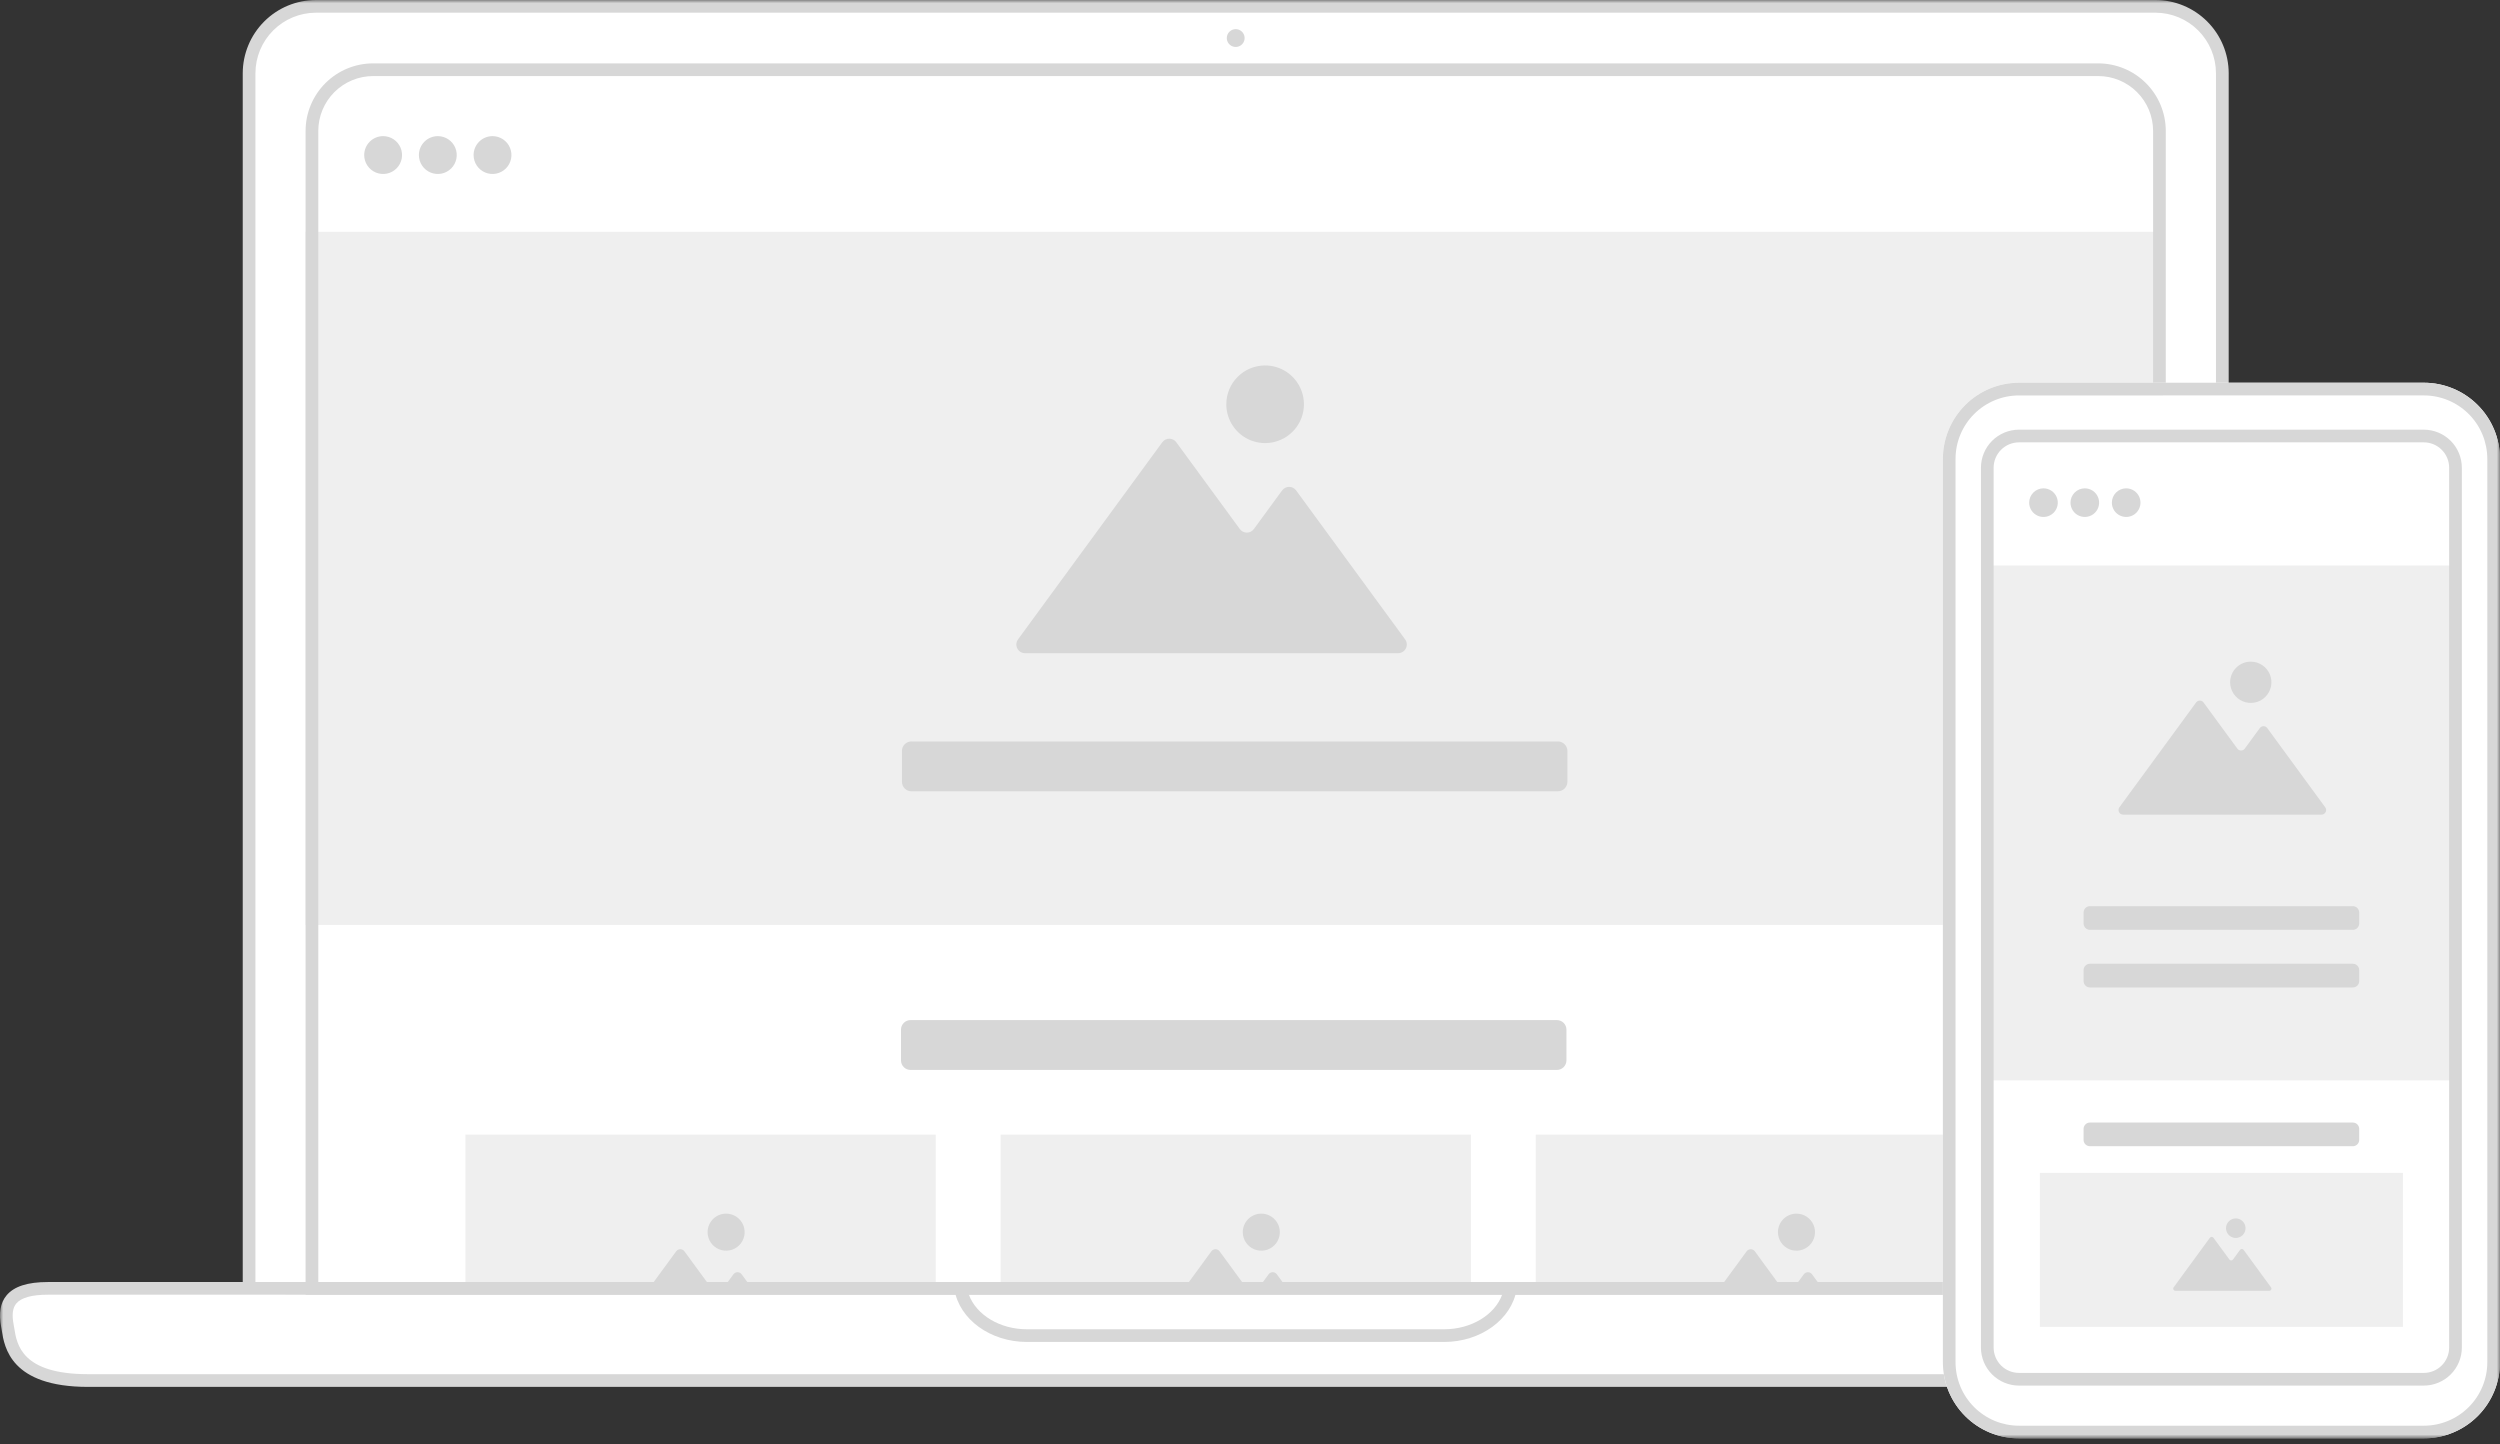 <svg width="393" height="227" viewBox="0 0 393 227" fill="none" xmlns="http://www.w3.org/2000/svg">
<rect x="0" y="0" width="393" height="227" fill="#333333" stroke="none"/>
<mask id="mask0_2_1242" style="mask-type:luminance" maskUnits="userSpaceOnUse" x="0" y="0" width="394" height="227">
<path d="M393.005 0H0V226.114H393.005V0Z" fill="white"/>
</mask>
<g mask="url(#mask0_2_1242)">
<path d="M349.347 202.531V11.501C349.344 8.716 348.237 6.046 346.268 4.077C344.299 2.108 341.629 1 338.845 0.997H49.658C46.873 0.999 44.202 2.107 42.233 4.076C40.264 6.045 39.156 8.716 39.154 11.501V202.531H349.347Z" fill="white"/>
<path d="M350.345 203.527H38.159V11.498C38.167 8.451 39.381 5.531 41.535 3.377C43.689 1.222 46.609 0.008 49.656 0H338.847C341.895 0.007 344.816 1.22 346.971 3.374C349.127 5.529 350.342 8.449 350.351 11.497L350.345 203.527ZM40.153 201.534H348.35V11.498C348.342 8.98 347.339 6.567 345.558 4.786C343.778 3.006 341.365 2.002 338.847 1.995H49.657C47.139 2.002 44.725 3.005 42.945 4.786C41.164 6.566 40.161 8.979 40.154 11.498L40.153 201.534Z" fill="#D7D7D7"/>
<path d="M340.152 36.438H48.039V145.403H340.152V36.438Z" fill="#EFEFEF"/>
<path d="M143.131 160.358H244.748C245.144 160.359 245.524 160.517 245.804 160.797C246.084 161.077 246.242 161.457 246.244 161.853V166.699C246.242 167.095 246.084 167.474 245.804 167.755C245.524 168.035 245.144 168.193 244.748 168.194H143.131C142.735 168.193 142.355 168.035 142.075 167.755C141.795 167.474 141.637 167.095 141.636 166.699V161.853C141.637 161.457 141.795 161.077 142.075 160.797C142.355 160.517 142.735 160.359 143.131 160.358Z" fill="#D7D7D7"/>
<path d="M143.28 116.555H244.902C245.298 116.556 245.678 116.714 245.958 116.994C246.238 117.274 246.396 117.654 246.398 118.05V122.896C246.396 123.292 246.238 123.672 245.958 123.952C245.678 124.232 245.298 124.39 244.902 124.391H143.28C142.884 124.39 142.504 124.232 142.224 123.952C141.944 123.672 141.786 123.292 141.785 122.896V118.046C141.786 117.65 141.944 117.27 142.224 116.99C142.504 116.71 142.884 116.552 143.28 116.551" fill="#D7D7D7"/>
<path d="M220.888 100.512L203.751 77.093C203.625 76.92 203.459 76.78 203.268 76.683C203.077 76.585 202.865 76.535 202.651 76.535C202.437 76.535 202.225 76.585 202.034 76.683C201.843 76.78 201.677 76.92 201.551 77.093L197.103 83.169C196.977 83.342 196.811 83.483 196.62 83.58C196.429 83.677 196.217 83.728 196.003 83.728C195.788 83.728 195.577 83.677 195.386 83.58C195.195 83.483 195.029 83.342 194.902 83.169L184.914 69.521C184.788 69.348 184.622 69.207 184.431 69.11C184.24 69.013 184.028 68.962 183.814 68.962C183.6 68.962 183.388 69.013 183.197 69.11C183.006 69.207 182.84 69.348 182.714 69.521L160.032 100.512C159.884 100.715 159.794 100.955 159.774 101.206C159.753 101.457 159.803 101.709 159.917 101.934C160.031 102.158 160.205 102.347 160.419 102.479C160.634 102.611 160.881 102.68 161.133 102.68H219.786C220.038 102.68 220.285 102.611 220.5 102.479C220.714 102.347 220.888 102.158 221.002 101.934C221.116 101.709 221.166 101.457 221.145 101.206C221.125 100.955 221.035 100.715 220.887 100.512" fill="#D7D7D7"/>
<path d="M198.877 57.449C200.084 57.449 201.263 57.807 202.267 58.477C203.27 59.148 204.052 60.101 204.514 61.216C204.976 62.331 205.097 63.558 204.861 64.742C204.626 65.925 204.045 67.012 203.191 67.866C202.338 68.719 201.251 69.3 200.067 69.536C198.884 69.771 197.657 69.65 196.542 69.189C195.427 68.727 194.474 67.945 193.803 66.941C193.133 65.938 192.775 64.758 192.775 63.551C192.775 61.933 193.418 60.381 194.562 59.236C195.706 58.092 197.258 57.449 198.877 57.449Z" fill="#D7D7D7"/>
<path d="M60.227 21.4C60.815 21.4 61.391 21.574 61.88 21.901C62.369 22.228 62.75 22.693 62.975 23.236C63.201 23.78 63.26 24.378 63.145 24.955C63.03 25.532 62.747 26.062 62.331 26.478C61.915 26.894 61.385 27.178 60.807 27.293C60.23 27.407 59.632 27.348 59.089 27.123C58.545 26.898 58.08 26.517 57.753 26.027C57.426 25.538 57.252 24.963 57.252 24.375C57.252 23.586 57.566 22.829 58.123 22.271C58.681 21.713 59.438 21.4 60.227 21.4Z" fill="#D7D7D7"/>
<path d="M68.826 21.4C69.414 21.4 69.989 21.575 70.478 21.902C70.967 22.229 71.349 22.693 71.573 23.237C71.799 23.78 71.857 24.379 71.742 24.956C71.627 25.533 71.344 26.063 70.928 26.479C70.512 26.895 69.982 27.178 69.405 27.293C68.828 27.407 68.23 27.348 67.686 27.123C67.142 26.898 66.678 26.517 66.351 26.027C66.024 25.538 65.85 24.963 65.85 24.375C65.85 23.984 65.927 23.597 66.076 23.236C66.226 22.875 66.445 22.547 66.722 22.271C66.998 21.994 67.326 21.775 67.687 21.626C68.048 21.477 68.435 21.4 68.826 21.4Z" fill="#D7D7D7"/>
<path d="M77.423 21.4C78.012 21.4 78.587 21.574 79.076 21.901C79.565 22.228 79.947 22.693 80.172 23.236C80.397 23.78 80.456 24.378 80.341 24.955C80.226 25.532 79.943 26.062 79.527 26.478C79.111 26.894 78.581 27.178 78.004 27.293C77.427 27.407 76.829 27.348 76.285 27.123C75.741 26.898 75.277 26.517 74.95 26.027C74.623 25.538 74.448 24.963 74.448 24.375C74.448 23.586 74.762 22.829 75.32 22.271C75.878 21.713 76.634 21.4 77.423 21.4Z" fill="#D7D7D7"/>
<path d="M147.096 178.361H73.163V204.04H147.096V178.361Z" fill="#EFEFEF"/>
<path d="M118.377 202.762L116.593 200.324C116.519 200.221 116.421 200.137 116.308 200.079C116.195 200.021 116.07 199.99 115.943 199.99C115.815 199.99 115.69 200.021 115.577 200.079C115.464 200.137 115.366 200.221 115.292 200.324L113.416 202.888C113.342 202.991 113.244 203.075 113.131 203.133C113.018 203.191 112.893 203.222 112.766 203.222C112.638 203.222 112.513 203.191 112.4 203.133C112.287 203.075 112.189 202.991 112.115 202.888L107.594 196.709C107.52 196.606 107.422 196.522 107.309 196.464C107.196 196.406 107.071 196.375 106.944 196.375C106.817 196.375 106.691 196.406 106.578 196.464C106.465 196.522 106.368 196.606 106.294 196.709L101.865 202.761C101.776 202.88 101.722 203.023 101.709 203.171C101.696 203.32 101.725 203.469 101.792 203.602C101.86 203.735 101.963 203.847 102.091 203.924C102.218 204.002 102.365 204.042 102.514 204.04H117.719C117.868 204.042 118.015 204.002 118.143 203.924C118.27 203.847 118.374 203.735 118.441 203.602C118.509 203.469 118.538 203.32 118.525 203.171C118.512 203.023 118.458 202.88 118.368 202.761" fill="#D7D7D7"/>
<path d="M114.146 190.782C114.722 190.782 115.285 190.953 115.764 191.273C116.243 191.593 116.617 192.048 116.837 192.58C117.058 193.113 117.115 193.698 117.003 194.263C116.891 194.828 116.613 195.347 116.206 195.755C115.798 196.162 115.279 196.44 114.714 196.552C114.149 196.664 113.564 196.607 113.031 196.386C112.499 196.166 112.044 195.792 111.724 195.313C111.404 194.834 111.233 194.271 111.233 193.695C111.233 192.923 111.54 192.182 112.086 191.635C112.633 191.089 113.373 190.782 114.146 190.782Z" fill="#D7D7D7"/>
<path d="M315.358 178.361H241.424V204.04H315.358V178.361Z" fill="#EFEFEF"/>
<path d="M286.64 202.762L284.856 200.324C284.782 200.221 284.684 200.137 284.571 200.079C284.458 200.021 284.333 199.99 284.206 199.99C284.079 199.99 283.953 200.021 283.84 200.079C283.727 200.137 283.63 200.221 283.555 200.324L281.679 202.888C281.605 202.991 281.507 203.075 281.394 203.133C281.281 203.191 281.156 203.222 281.029 203.222C280.902 203.222 280.776 203.191 280.663 203.133C280.55 203.075 280.453 202.991 280.378 202.888L275.866 196.712C275.792 196.609 275.694 196.525 275.581 196.467C275.468 196.409 275.343 196.378 275.216 196.378C275.089 196.378 274.963 196.409 274.85 196.467C274.737 196.525 274.64 196.609 274.566 196.712L270.137 202.763C270.048 202.882 269.994 203.025 269.981 203.173C269.968 203.322 269.997 203.471 270.065 203.604C270.132 203.737 270.235 203.849 270.363 203.926C270.491 204.004 270.637 204.044 270.786 204.042H285.984C286.133 204.044 286.28 204.004 286.408 203.926C286.535 203.849 286.639 203.737 286.706 203.604C286.774 203.471 286.803 203.322 286.79 203.173C286.777 203.025 286.723 202.882 286.633 202.763" fill="#D7D7D7"/>
<path d="M282.407 190.782C282.983 190.782 283.546 190.953 284.025 191.273C284.504 191.593 284.878 192.048 285.098 192.58C285.319 193.113 285.376 193.698 285.264 194.263C285.152 194.828 284.874 195.347 284.467 195.755C284.059 196.162 283.54 196.44 282.975 196.552C282.41 196.664 281.825 196.607 281.292 196.386C280.76 196.166 280.305 195.792 279.985 195.313C279.665 194.834 279.494 194.271 279.494 193.695C279.494 192.923 279.801 192.182 280.347 191.635C280.894 191.089 281.635 190.782 282.407 190.782Z" fill="#D7D7D7"/>
<path d="M231.227 178.361H157.294V204.04H231.227V178.361Z" fill="#EFEFEF"/>
<path d="M202.508 202.762L200.723 200.324C200.649 200.221 200.552 200.137 200.439 200.079C200.325 200.021 200.2 199.99 200.073 199.99C199.946 199.99 199.821 200.021 199.708 200.079C199.595 200.137 199.497 200.221 199.423 200.324L197.546 202.888C197.472 202.991 197.375 203.075 197.262 203.133C197.148 203.191 197.023 203.222 196.896 203.222C196.769 203.222 196.644 203.191 196.531 203.133C196.418 203.075 196.32 202.991 196.246 202.888L191.724 196.709C191.65 196.606 191.553 196.522 191.44 196.464C191.327 196.406 191.201 196.375 191.074 196.375C190.947 196.375 190.822 196.406 190.709 196.464C190.596 196.522 190.498 196.606 190.424 196.709L185.996 202.761C185.906 202.88 185.852 203.023 185.839 203.171C185.826 203.32 185.855 203.469 185.923 203.602C185.99 203.735 186.094 203.847 186.221 203.924C186.349 204.002 186.496 204.042 186.645 204.04H201.85C201.999 204.042 202.146 204.002 202.273 203.924C202.401 203.847 202.504 203.735 202.572 203.602C202.639 203.469 202.668 203.32 202.655 203.171C202.642 203.023 202.588 202.88 202.499 202.761" fill="#D7D7D7"/>
<path d="M198.277 190.782C198.853 190.782 199.416 190.953 199.895 191.273C200.374 191.593 200.747 192.048 200.968 192.58C201.188 193.113 201.246 193.698 201.134 194.263C201.021 194.828 200.744 195.347 200.336 195.755C199.929 196.162 199.41 196.44 198.845 196.552C198.28 196.664 197.694 196.607 197.162 196.386C196.63 196.166 196.175 195.792 195.855 195.313C195.534 194.834 195.364 194.271 195.364 193.695C195.364 192.923 195.671 192.182 196.217 191.635C196.763 191.089 197.504 190.782 198.277 190.782Z" fill="#D7D7D7"/>
<path d="M380.894 202.53H7.546C1.544 202.53 0.514 205.009 1.165 208.423C1.596 210.666 1.642 217.025 13.841 217.025H374.599C386.803 217.025 386.846 210.67 387.275 208.423C387.928 205.008 386.898 202.53 380.894 202.53Z" fill="white"/>
<path d="M374.598 218.02H13.841C1.678 218.02 0.693 211.79 0.273 209.13C0.243 208.94 0.215 208.765 0.186 208.612C-0.228 206.448 0.046 204.824 1.021 203.644C2.195 202.225 4.329 201.535 7.545 201.535H380.893C384.109 201.535 386.244 202.225 387.418 203.644C388.394 204.824 388.667 206.445 388.254 208.612C388.223 208.765 388.196 208.94 388.166 209.129C387.745 211.79 386.766 218.02 374.597 218.02M7.546 203.527C4.998 203.527 3.319 203.993 2.559 204.914C1.979 205.614 1.847 206.671 2.146 208.237C2.178 208.408 2.209 208.605 2.246 208.819C2.646 211.338 3.383 216.021 13.843 216.021H374.598C385.06 216.021 385.802 211.333 386.202 208.819C386.236 208.605 386.267 208.409 386.302 208.238C386.602 206.672 386.469 205.618 385.888 204.915C385.127 203.994 383.449 203.528 380.9 203.528L7.546 203.527Z" fill="#D7D7D7"/>
<path d="M194.221 202.53H151.02C151.707 206.772 156.154 209.957 161.423 209.957H227.024C232.292 209.957 236.739 206.772 237.427 202.53H194.221Z" fill="white"/>
<path d="M227.025 210.955H161.424C155.693 210.955 150.799 207.401 150.034 202.69L149.848 201.534H238.599L238.412 202.69C237.65 207.401 232.754 210.955 227.026 210.955M152.308 203.527C153.474 206.694 157.165 208.961 161.424 208.961H227.025C231.283 208.961 234.972 206.695 236.138 203.527H152.308Z" fill="#D7D7D7"/>
<path d="M194.252 4.58C194.529 4.58 194.8 4.663 195.03 4.816C195.261 4.97 195.44 5.189 195.546 5.445C195.652 5.701 195.68 5.982 195.626 6.254C195.572 6.526 195.438 6.775 195.243 6.971C195.047 7.167 194.797 7.3 194.526 7.354C194.254 7.408 193.972 7.381 193.716 7.275C193.46 7.169 193.242 6.989 193.088 6.759C192.934 6.529 192.852 6.258 192.852 5.981C192.852 5.609 192.999 5.253 193.262 4.991C193.525 4.728 193.881 4.58 194.252 4.58Z" fill="#D7D7D7"/>
<path d="M49.038 203.531H48.038V20.573C48.042 17.759 49.162 15.061 51.153 13.072C53.144 11.082 55.843 9.964 58.657 9.963H329.853C332.666 9.967 335.362 11.086 337.351 13.075C339.339 15.064 340.458 17.761 340.461 20.573V203.531H49.038ZM58.657 11.957C56.372 11.958 54.181 12.867 52.564 14.482C50.948 16.097 50.038 18.288 50.035 20.573V201.531H338.467V20.573C338.464 18.289 337.556 16.098 335.94 14.483C334.325 12.867 332.135 11.958 329.85 11.956L58.657 11.957Z" fill="#D7D7D7"/>
<path d="M317.385 60.167H381.041C384.213 60.168 387.255 61.429 389.498 63.673C391.74 65.916 393 68.959 393 72.131V214.151C393 217.324 391.74 220.367 389.496 222.61C387.252 224.854 384.209 226.114 381.036 226.114H317.385C314.212 226.114 311.169 224.854 308.925 222.61C306.682 220.367 305.421 217.324 305.421 214.151V72.131C305.421 68.958 306.682 65.915 308.925 63.671C311.169 61.428 314.212 60.167 317.385 60.167Z" fill="white"/>
<path d="M381.041 226.114H317.385C314.213 226.111 311.172 224.849 308.929 222.606C306.686 220.364 305.425 217.323 305.421 214.151V72.131C305.425 68.959 306.686 65.918 308.929 63.675C311.172 61.432 314.213 60.17 317.385 60.167H381.041C384.212 60.172 387.252 61.434 389.494 63.677C391.736 65.919 392.997 68.96 393 72.131V214.151C392.997 217.323 391.735 220.364 389.492 222.606C387.249 224.849 384.208 226.111 381.036 226.114M317.38 62.163C314.737 62.166 312.203 63.217 310.333 65.086C308.464 66.955 307.413 69.489 307.41 72.133V214.151C307.413 216.794 308.464 219.328 310.333 221.197C312.203 223.066 314.737 224.118 317.38 224.121H381.036C383.68 224.118 386.214 223.066 388.083 221.197C389.952 219.328 391.003 216.794 391.006 214.151V72.131C391.003 69.487 389.952 66.953 388.083 65.084C386.214 63.215 383.68 62.163 381.036 62.161L317.38 62.163Z" fill="#D7D7D7"/>
<path d="M321.232 76.767C321.677 76.767 322.112 76.898 322.483 77.145C322.853 77.391 323.142 77.742 323.313 78.153C323.483 78.564 323.529 79.016 323.442 79.453C323.356 79.889 323.142 80.29 322.828 80.606C322.514 80.921 322.113 81.135 321.677 81.223C321.241 81.31 320.789 81.266 320.377 81.097C319.966 80.927 319.614 80.639 319.366 80.269C319.119 79.9 318.986 79.465 318.986 79.02C318.985 78.423 319.221 77.851 319.643 77.428C320.064 77.006 320.636 76.768 321.232 76.767Z" fill="#D7D7D7"/>
<path d="M327.731 76.767C328.176 76.767 328.611 76.899 328.981 77.146C329.351 77.394 329.64 77.745 329.81 78.156C329.98 78.567 330.025 79.019 329.938 79.456C329.851 79.892 329.637 80.293 329.322 80.608C329.008 80.922 328.607 81.137 328.17 81.223C327.734 81.31 327.282 81.266 326.87 81.095C326.459 80.925 326.108 80.637 325.861 80.267C325.614 79.897 325.482 79.462 325.482 79.017C325.482 78.42 325.719 77.848 326.141 77.426C326.563 77.004 327.135 76.767 327.731 76.767Z" fill="#D7D7D7"/>
<path d="M334.234 76.767C334.679 76.767 335.114 76.899 335.484 77.146C335.854 77.394 336.143 77.745 336.313 78.156C336.483 78.567 336.528 79.019 336.441 79.456C336.354 79.892 336.14 80.293 335.825 80.608C335.511 80.922 335.11 81.137 334.673 81.223C334.237 81.31 333.785 81.266 333.374 81.095C332.962 80.925 332.611 80.637 332.364 80.267C332.117 79.897 331.985 79.462 331.985 79.017C331.985 78.722 332.043 78.429 332.156 78.156C332.269 77.883 332.435 77.635 332.644 77.426C332.853 77.217 333.101 77.052 333.374 76.939C333.646 76.825 333.939 76.767 334.234 76.767Z" fill="#D7D7D7"/>
<path d="M369.369 135.83H329.038V139.546H369.369V135.83Z" fill="#D7D7D7"/>
<path d="M386.005 88.896H312.402V169.834H386.005V88.896Z" fill="#EFEFEF"/>
<path d="M328.538 176.465H369.868C370.133 176.465 370.387 176.57 370.575 176.758C370.763 176.945 370.868 177.2 370.868 177.465V179.187C370.868 179.452 370.763 179.706 370.575 179.894C370.387 180.081 370.133 180.187 369.868 180.187H328.538C328.272 180.187 328.018 180.081 327.83 179.894C327.643 179.706 327.537 179.452 327.537 179.187V177.465C327.537 177.2 327.643 176.945 327.83 176.758C328.018 176.57 328.272 176.465 328.538 176.465Z" fill="#D7D7D7"/>
<path d="M328.54 142.451H369.869C370.134 142.451 370.388 142.556 370.576 142.744C370.764 142.932 370.869 143.186 370.869 143.451V145.169C370.869 145.434 370.764 145.689 370.576 145.876C370.388 146.064 370.134 146.169 369.869 146.169H328.54C328.274 146.169 328.02 146.064 327.832 145.876C327.645 145.689 327.539 145.434 327.539 145.169V143.448C327.539 143.183 327.645 142.929 327.832 142.741C328.02 142.553 328.274 142.448 328.54 142.448" fill="#D7D7D7"/>
<path d="M328.54 151.503H369.869C370.134 151.503 370.388 151.608 370.576 151.796C370.764 151.983 370.869 152.238 370.869 152.503V154.225C370.869 154.49 370.764 154.744 370.576 154.932C370.388 155.12 370.134 155.225 369.869 155.225H328.54C328.274 155.225 328.02 155.12 327.832 154.932C327.645 154.744 327.539 154.49 327.539 154.225V152.5C327.539 152.235 327.645 151.98 327.832 151.793C328.02 151.605 328.274 151.5 328.54 151.5" fill="#D7D7D7"/>
<path d="M377.738 184.376H320.668V208.588H377.738V184.376Z" fill="#EFEFEF"/>
<path d="M381.02 217.816H317.386C315.8 217.814 314.28 217.183 313.158 216.062C312.037 214.94 311.406 213.42 311.404 211.834V73.525C311.406 71.939 312.037 70.419 313.158 69.297C314.28 68.176 315.8 67.545 317.386 67.543H381.02C382.606 67.545 384.127 68.176 385.248 69.297C386.37 70.419 387.001 71.939 387.002 73.525V211.834C387.001 213.42 386.37 214.94 385.248 216.062C384.127 217.183 382.606 217.814 381.02 217.816ZM317.386 69.537C316.329 69.538 315.315 69.959 314.567 70.706C313.819 71.454 313.399 72.468 313.398 73.525V211.834C313.399 212.891 313.819 213.905 314.567 214.653C315.315 215.401 316.329 215.821 317.386 215.822H381.02C382.078 215.821 383.092 215.401 383.839 214.653C384.587 213.905 385.008 212.891 385.008 211.834V73.525C385.007 72.468 384.587 71.454 383.839 70.706C383.091 69.959 382.078 69.538 381.02 69.537H317.386Z" fill="#D7D7D7"/>
<path d="M365.527 126.908L356.414 114.453C356.347 114.361 356.259 114.286 356.157 114.235C356.056 114.183 355.943 114.156 355.829 114.156C355.715 114.156 355.603 114.183 355.501 114.235C355.399 114.286 355.311 114.361 355.244 114.453L352.88 117.683C352.813 117.775 352.725 117.85 352.623 117.901C352.521 117.953 352.409 117.98 352.295 117.98C352.181 117.98 352.068 117.953 351.966 117.901C351.865 117.85 351.776 117.775 351.709 117.683L346.398 110.428C346.331 110.336 346.243 110.261 346.141 110.21C346.039 110.158 345.927 110.132 345.813 110.132C345.699 110.132 345.587 110.158 345.485 110.21C345.384 110.261 345.295 110.336 345.228 110.428L333.167 126.908C333.088 127.016 333.041 127.144 333.031 127.278C333.02 127.411 333.046 127.545 333.107 127.664C333.168 127.784 333.26 127.884 333.374 127.954C333.488 128.024 333.619 128.061 333.753 128.061H364.941C365.075 128.062 365.207 128.025 365.321 127.955C365.435 127.885 365.528 127.784 365.588 127.665C365.649 127.545 365.676 127.411 365.665 127.278C365.654 127.144 365.606 127.016 365.527 126.908Z" fill="#D7D7D7"/>
<path d="M353.822 104.01C354.464 104.01 355.091 104.2 355.625 104.556C356.159 104.913 356.575 105.42 356.82 106.013C357.066 106.606 357.131 107.258 357.005 107.888C356.88 108.517 356.571 109.096 356.117 109.549C355.663 110.003 355.085 110.312 354.455 110.438C353.826 110.563 353.173 110.498 352.58 110.253C351.987 110.007 351.481 109.591 351.124 109.057C350.768 108.523 350.577 107.896 350.578 107.254C350.578 106.393 350.919 105.568 351.528 104.96C352.136 104.352 352.961 104.01 353.822 104.01Z" fill="#D7D7D7"/>
<path d="M357 202.366L352.689 196.475C352.658 196.431 352.616 196.396 352.568 196.371C352.52 196.347 352.467 196.334 352.413 196.334C352.359 196.334 352.306 196.347 352.258 196.371C352.209 196.396 352.168 196.431 352.136 196.475L351.018 198.003C350.986 198.047 350.944 198.082 350.896 198.106C350.848 198.13 350.795 198.143 350.741 198.143C350.687 198.143 350.634 198.13 350.586 198.106C350.538 198.082 350.497 198.047 350.465 198.003L347.952 194.572C347.92 194.529 347.878 194.493 347.83 194.469C347.782 194.444 347.729 194.432 347.675 194.432C347.621 194.432 347.568 194.444 347.52 194.469C347.472 194.493 347.43 194.529 347.399 194.572L341.697 202.367C341.66 202.418 341.637 202.478 341.632 202.542C341.627 202.605 341.64 202.668 341.668 202.724C341.697 202.781 341.741 202.828 341.795 202.861C341.849 202.894 341.911 202.912 341.974 202.912H356.726C356.789 202.912 356.851 202.894 356.905 202.861C356.959 202.828 357.003 202.781 357.031 202.724C357.06 202.668 357.072 202.605 357.067 202.542C357.062 202.478 357.04 202.418 357.003 202.367" fill="#D7D7D7"/>
<path d="M351.464 191.536C351.767 191.536 352.064 191.626 352.316 191.795C352.569 191.964 352.765 192.203 352.882 192.484C352.998 192.764 353.028 193.073 352.969 193.37C352.91 193.668 352.764 193.941 352.549 194.156C352.334 194.371 352.061 194.517 351.763 194.576C351.466 194.635 351.157 194.605 350.877 194.489C350.596 194.372 350.357 194.176 350.188 193.923C350.019 193.671 349.929 193.374 349.929 193.071C349.929 192.664 350.091 192.274 350.379 191.986C350.667 191.698 351.057 191.536 351.464 191.536Z" fill="#D7D7D7"/>
</g>
</svg>
